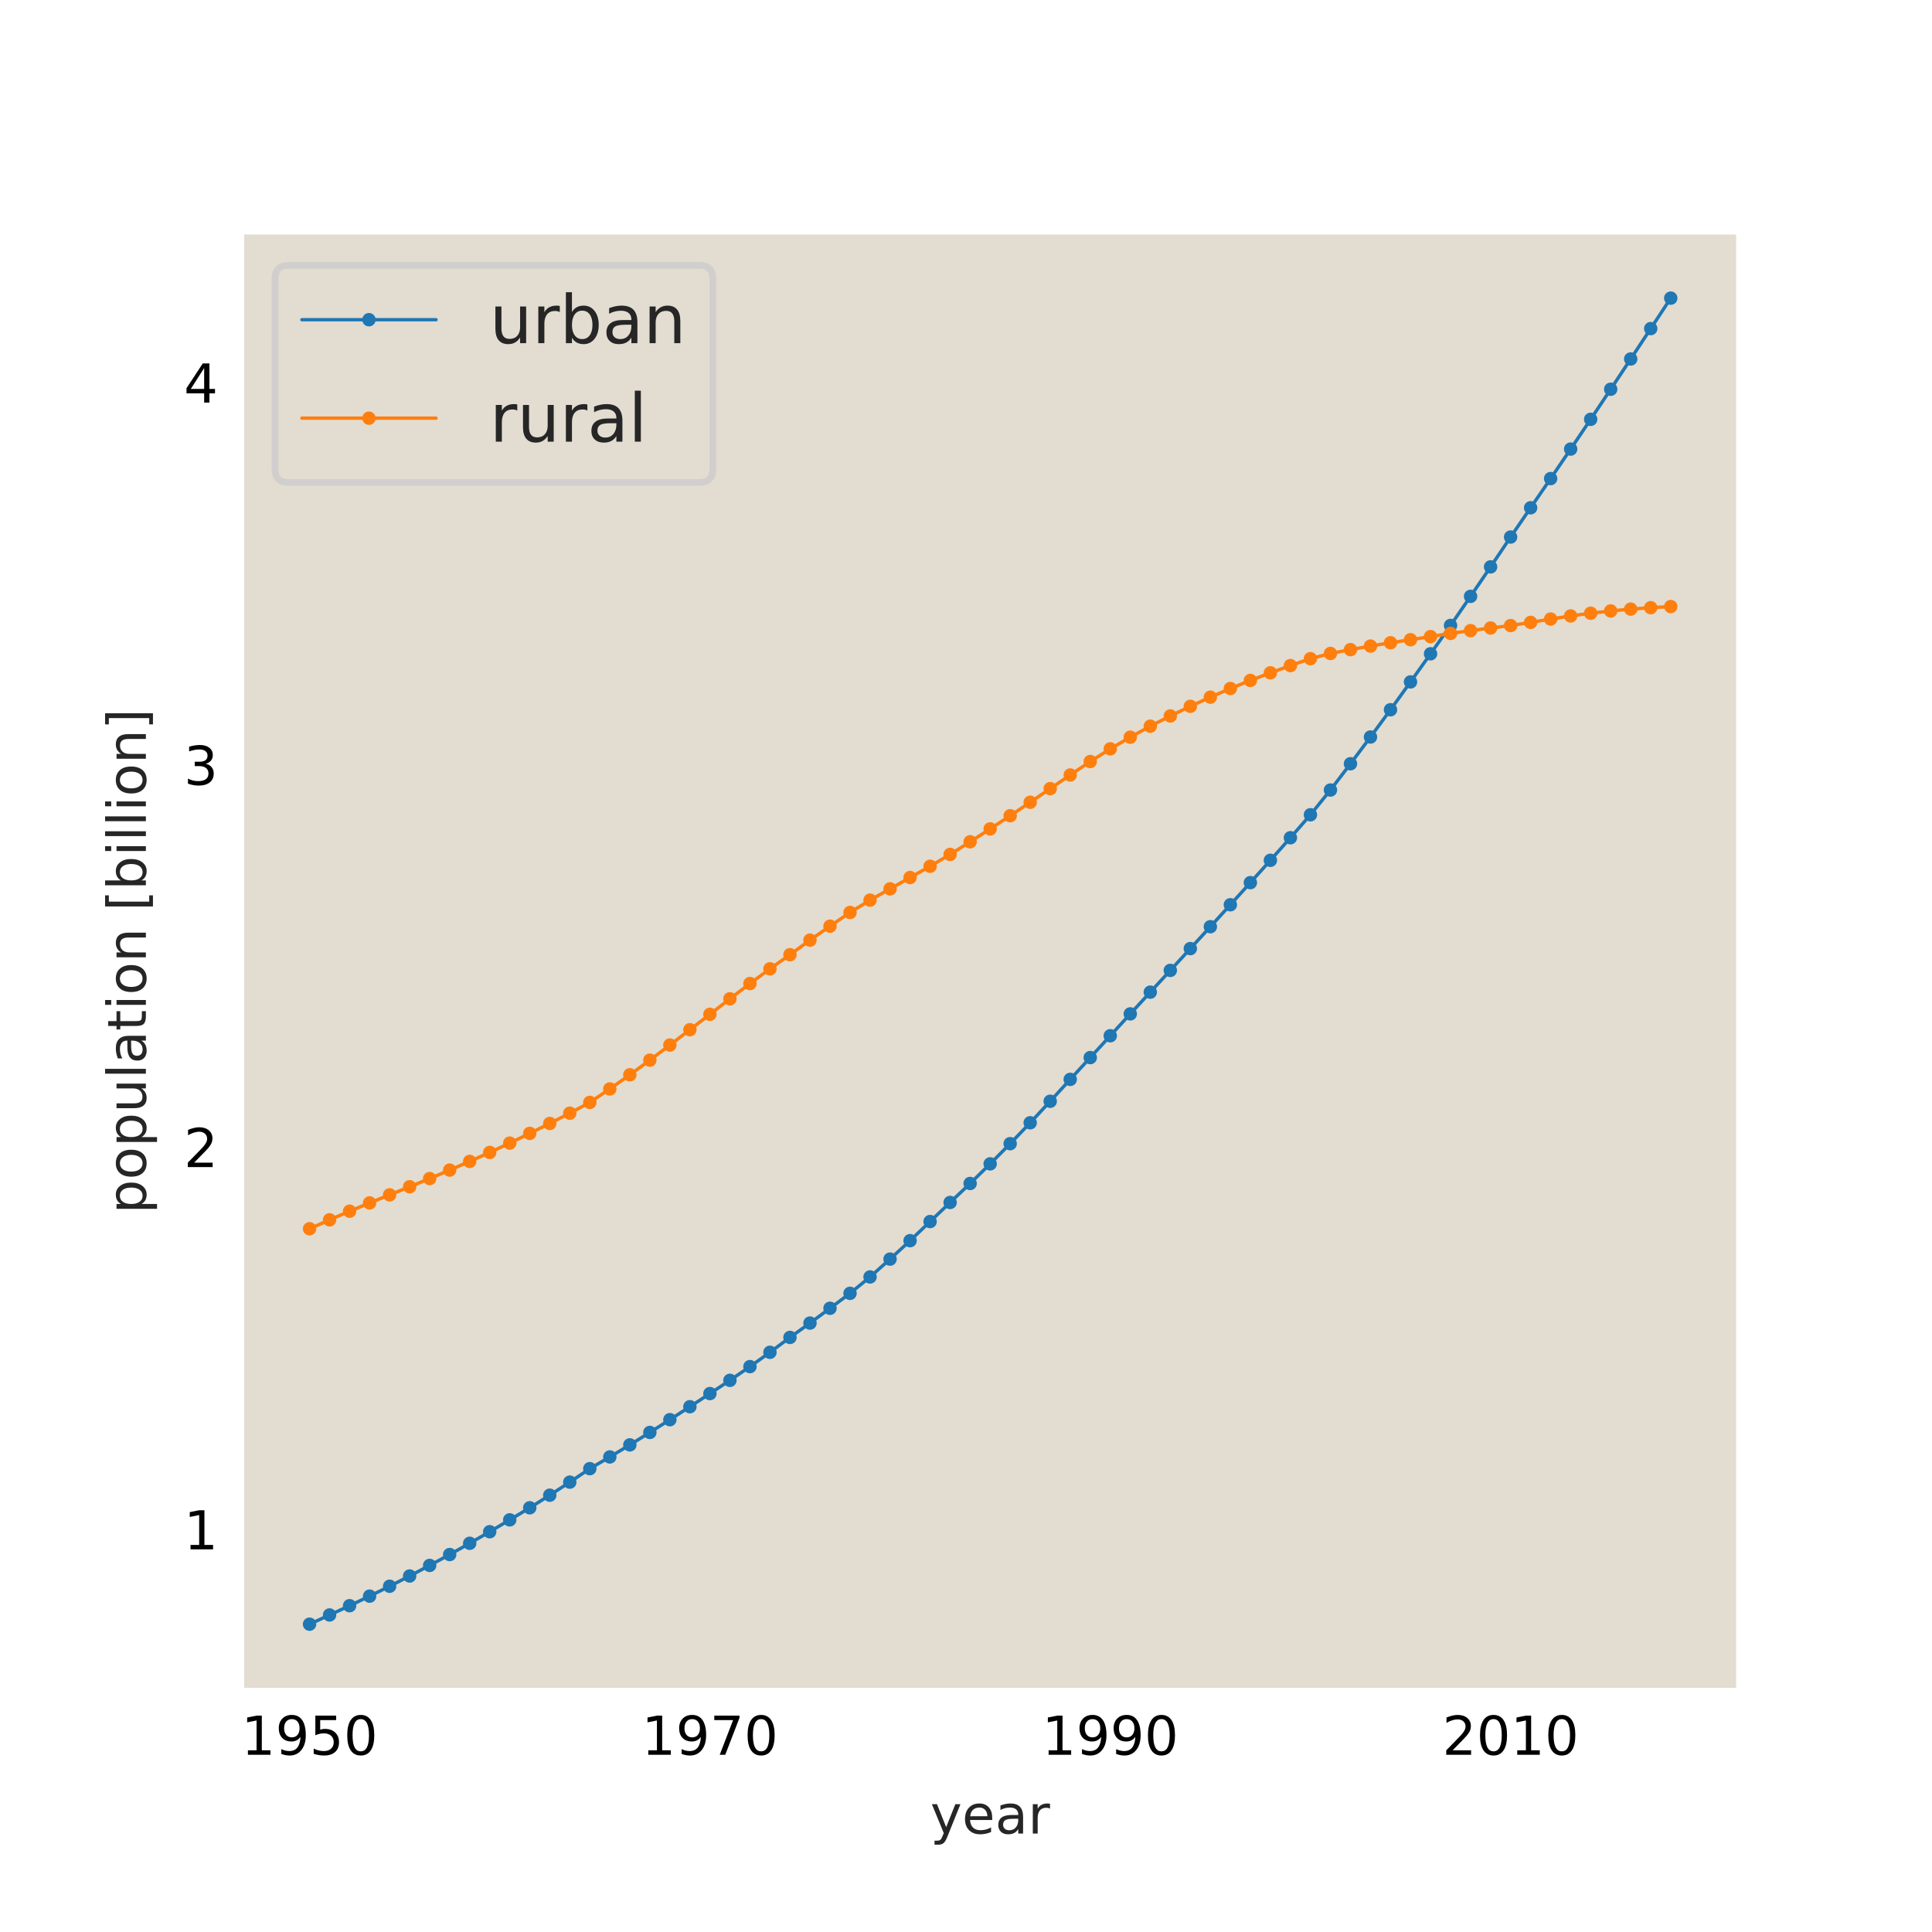 <?xml version="1.0" encoding="utf-8" standalone="no"?>
<!DOCTYPE svg PUBLIC "-//W3C//DTD SVG 1.1//EN"
  "http://www.w3.org/Graphics/SVG/1.1/DTD/svg11.dtd">
<!-- Created with matplotlib (https://matplotlib.org/) -->
<svg height="288pt" version="1.1" viewBox="0 0 288 288" width="288pt" xmlns="http://www.w3.org/2000/svg" xmlns:xlink="http://www.w3.org/1999/xlink">
 <defs>
  <style type="text/css">
*{stroke-linecap:butt;stroke-linejoin:round;}
  </style>
 </defs>
 <g id="figure_1">
  <g id="patch_1">
   <path d="M 0 288 
L 288 288 
L 288 0 
L 0 0 
z
" style="fill:#ffffff;"/>
  </g>
  <g id="axes_1">
   <g id="patch_2">
    <path d="M 36 252 
L 259.2 252 
L 259.2 34.56 
L 36 34.56 
z
" style="fill:#e3dcd0;"/>
   </g>
   <g id="matplotlib.axis_1">
    <g id="xtick_1">
     <g id="text_1">
      <!-- 1950 -->
      <defs>
       <path d="M 12.406 8.297 
L 28.516 8.297 
L 28.516 63.922 
L 10.984 60.406 
L 10.984 69.391 
L 28.422 72.906 
L 38.281 72.906 
L 38.281 8.297 
L 54.391 8.297 
L 54.391 0 
L 12.406 0 
z
" id="DejaVuSans-49"/>
       <path d="M 10.984 1.516 
L 10.984 10.5 
Q 14.703 8.734 18.5 7.812 
Q 22.312 6.891 25.984 6.891 
Q 35.75 6.891 40.891 13.453 
Q 46.047 20.016 46.781 33.406 
Q 43.953 29.203 39.594 26.953 
Q 35.25 24.703 29.984 24.703 
Q 19.047 24.703 12.672 31.312 
Q 6.297 37.938 6.297 49.422 
Q 6.297 60.641 12.938 67.422 
Q 19.578 74.219 30.609 74.219 
Q 43.266 74.219 49.922 64.516 
Q 56.594 54.828 56.594 36.375 
Q 56.594 19.141 48.406 8.859 
Q 40.234 -1.422 26.422 -1.422 
Q 22.703 -1.422 18.891 -0.688 
Q 15.094 0.047 10.984 1.516 
z
M 30.609 32.422 
Q 37.25 32.422 41.125 36.953 
Q 45.016 41.5 45.016 49.422 
Q 45.016 57.281 41.125 61.844 
Q 37.25 66.406 30.609 66.406 
Q 23.969 66.406 20.094 61.844 
Q 16.219 57.281 16.219 49.422 
Q 16.219 41.5 20.094 36.953 
Q 23.969 32.422 30.609 32.422 
z
" id="DejaVuSans-57"/>
       <path d="M 10.797 72.906 
L 49.516 72.906 
L 49.516 64.594 
L 19.828 64.594 
L 19.828 46.734 
Q 21.969 47.469 24.109 47.828 
Q 26.266 48.188 28.422 48.188 
Q 40.625 48.188 47.75 41.5 
Q 54.891 34.812 54.891 23.391 
Q 54.891 11.625 47.562 5.094 
Q 40.234 -1.422 26.906 -1.422 
Q 22.312 -1.422 17.547 -0.641 
Q 12.797 0.141 7.719 1.703 
L 7.719 11.625 
Q 12.109 9.234 16.797 8.062 
Q 21.484 6.891 26.703 6.891 
Q 35.156 6.891 40.078 11.328 
Q 45.016 15.766 45.016 23.391 
Q 45.016 31 40.078 35.438 
Q 35.156 39.891 26.703 39.891 
Q 22.75 39.891 18.812 39.016 
Q 14.891 38.141 10.797 36.281 
z
" id="DejaVuSans-53"/>
       <path d="M 31.781 66.406 
Q 24.172 66.406 20.328 58.906 
Q 16.5 51.422 16.5 36.375 
Q 16.5 21.391 20.328 13.891 
Q 24.172 6.391 31.781 6.391 
Q 39.453 6.391 43.281 13.891 
Q 47.125 21.391 47.125 36.375 
Q 47.125 51.422 43.281 58.906 
Q 39.453 66.406 31.781 66.406 
z
M 31.781 74.219 
Q 44.047 74.219 50.516 64.516 
Q 56.984 54.828 56.984 36.375 
Q 56.984 17.969 50.516 8.266 
Q 44.047 -1.422 31.781 -1.422 
Q 19.531 -1.422 13.062 8.266 
Q 6.594 17.969 6.594 36.375 
Q 6.594 54.828 13.062 64.516 
Q 19.531 74.219 31.781 74.219 
z
" id="DejaVuSans-48"/>
      </defs>
      <g transform="translate(35.965 261.579)scale(0.08 -0.08)">
       <use xlink:href="#DejaVuSans-49"/>
       <use x="63.623" xlink:href="#DejaVuSans-57"/>
       <use x="127.246" xlink:href="#DejaVuSans-53"/>
       <use x="190.869" xlink:href="#DejaVuSans-48"/>
      </g>
     </g>
    </g>
    <g id="xtick_2">
     <g id="text_2">
      <!-- 1970 -->
      <defs>
       <path d="M 8.203 72.906 
L 55.078 72.906 
L 55.078 68.703 
L 28.609 0 
L 18.312 0 
L 43.219 64.594 
L 8.203 64.594 
z
" id="DejaVuSans-55"/>
      </defs>
      <g transform="translate(95.645 261.579)scale(0.08 -0.08)">
       <use xlink:href="#DejaVuSans-49"/>
       <use x="63.623" xlink:href="#DejaVuSans-57"/>
       <use x="127.246" xlink:href="#DejaVuSans-55"/>
       <use x="190.869" xlink:href="#DejaVuSans-48"/>
      </g>
     </g>
    </g>
    <g id="xtick_3">
     <g id="text_3">
      <!-- 1990 -->
      <g transform="translate(155.324 261.579)scale(0.08 -0.08)">
       <use xlink:href="#DejaVuSans-49"/>
       <use x="63.623" xlink:href="#DejaVuSans-57"/>
       <use x="127.246" xlink:href="#DejaVuSans-57"/>
       <use x="190.869" xlink:href="#DejaVuSans-48"/>
      </g>
     </g>
    </g>
    <g id="xtick_4">
     <g id="text_4">
      <!-- 2010 -->
      <defs>
       <path d="M 19.188 8.297 
L 53.609 8.297 
L 53.609 0 
L 7.328 0 
L 7.328 8.297 
Q 12.938 14.109 22.625 23.891 
Q 32.328 33.688 34.812 36.531 
Q 39.547 41.844 41.422 45.531 
Q 43.312 49.219 43.312 52.781 
Q 43.312 58.594 39.234 62.25 
Q 35.156 65.922 28.609 65.922 
Q 23.969 65.922 18.812 64.312 
Q 13.672 62.703 7.812 59.422 
L 7.812 69.391 
Q 13.766 71.781 18.938 73 
Q 24.125 74.219 28.422 74.219 
Q 39.75 74.219 46.484 68.547 
Q 53.219 62.891 53.219 53.422 
Q 53.219 48.922 51.531 44.891 
Q 49.859 40.875 45.406 35.406 
Q 44.188 33.984 37.641 27.219 
Q 31.109 20.453 19.188 8.297 
z
" id="DejaVuSans-50"/>
      </defs>
      <g transform="translate(215.003 261.579)scale(0.08 -0.08)">
       <use xlink:href="#DejaVuSans-50"/>
       <use x="63.623" xlink:href="#DejaVuSans-48"/>
       <use x="127.246" xlink:href="#DejaVuSans-49"/>
       <use x="190.869" xlink:href="#DejaVuSans-48"/>
      </g>
     </g>
    </g>
    <g id="text_5">
     <!-- year -->
     <defs>
      <path d="M 32.172 -5.078 
Q 28.375 -14.844 24.75 -17.812 
Q 21.141 -20.797 15.094 -20.797 
L 7.906 -20.797 
L 7.906 -13.281 
L 13.188 -13.281 
Q 16.891 -13.281 18.938 -11.516 
Q 21 -9.766 23.484 -3.219 
L 25.094 0.875 
L 2.984 54.688 
L 12.5 54.688 
L 29.594 11.922 
L 46.688 54.688 
L 56.203 54.688 
z
" id="DejaVuSans-121"/>
      <path d="M 56.203 29.594 
L 56.203 25.203 
L 14.891 25.203 
Q 15.484 15.922 20.484 11.062 
Q 25.484 6.203 34.422 6.203 
Q 39.594 6.203 44.453 7.469 
Q 49.312 8.734 54.109 11.281 
L 54.109 2.781 
Q 49.266 0.734 44.188 -0.344 
Q 39.109 -1.422 33.891 -1.422 
Q 20.797 -1.422 13.156 6.188 
Q 5.516 13.812 5.516 26.812 
Q 5.516 40.234 12.766 48.109 
Q 20.016 56 32.328 56 
Q 43.359 56 49.781 48.891 
Q 56.203 41.797 56.203 29.594 
z
M 47.219 32.234 
Q 47.125 39.594 43.094 43.984 
Q 39.062 48.391 32.422 48.391 
Q 24.906 48.391 20.391 44.141 
Q 15.875 39.891 15.188 32.172 
z
" id="DejaVuSans-101"/>
      <path d="M 34.281 27.484 
Q 23.391 27.484 19.188 25 
Q 14.984 22.516 14.984 16.5 
Q 14.984 11.719 18.141 8.906 
Q 21.297 6.109 26.703 6.109 
Q 34.188 6.109 38.703 11.406 
Q 43.219 16.703 43.219 25.484 
L 43.219 27.484 
z
M 52.203 31.203 
L 52.203 0 
L 43.219 0 
L 43.219 8.297 
Q 40.141 3.328 35.547 0.953 
Q 30.953 -1.422 24.312 -1.422 
Q 15.922 -1.422 10.953 3.297 
Q 6 8.016 6 15.922 
Q 6 25.141 12.172 29.828 
Q 18.359 34.516 30.609 34.516 
L 43.219 34.516 
L 43.219 35.406 
Q 43.219 41.609 39.141 45 
Q 35.062 48.391 27.688 48.391 
Q 23 48.391 18.547 47.266 
Q 14.109 46.141 10.016 43.891 
L 10.016 52.203 
Q 14.938 54.109 19.578 55.047 
Q 24.219 56 28.609 56 
Q 40.484 56 46.344 49.844 
Q 52.203 43.703 52.203 31.203 
z
" id="DejaVuSans-97"/>
      <path d="M 41.109 46.297 
Q 39.594 47.172 37.812 47.578 
Q 36.031 48 33.891 48 
Q 26.266 48 22.188 43.047 
Q 18.109 38.094 18.109 28.812 
L 18.109 0 
L 9.078 0 
L 9.078 54.688 
L 18.109 54.688 
L 18.109 46.188 
Q 20.953 51.172 25.484 53.578 
Q 30.031 56 36.531 56 
Q 37.453 56 38.578 55.875 
Q 39.703 55.766 41.062 55.516 
z
" id="DejaVuSans-114"/>
     </defs>
     <g style="fill:#262626;" transform="translate(138.676 273.321)scale(0.08 -0.08)">
      <use xlink:href="#DejaVuSans-121"/>
      <use x="59.18" xlink:href="#DejaVuSans-101"/>
      <use x="120.703" xlink:href="#DejaVuSans-97"/>
      <use x="181.982" xlink:href="#DejaVuSans-114"/>
     </g>
    </g>
   </g>
   <g id="matplotlib.axis_2">
    <g id="ytick_1">
     <g id="text_6">
      <!-- 1 -->
      <g transform="translate(27.41 230.961)scale(0.08 -0.08)">
       <use xlink:href="#DejaVuSans-49"/>
      </g>
     </g>
    </g>
    <g id="ytick_2">
     <g id="text_7">
      <!-- 2 -->
      <g transform="translate(27.41 173.977)scale(0.08 -0.08)">
       <use xlink:href="#DejaVuSans-50"/>
      </g>
     </g>
    </g>
    <g id="ytick_3">
     <g id="text_8">
      <!-- 3 -->
      <defs>
       <path d="M 40.578 39.312 
Q 47.656 37.797 51.625 33 
Q 55.609 28.219 55.609 21.188 
Q 55.609 10.406 48.188 4.484 
Q 40.766 -1.422 27.094 -1.422 
Q 22.516 -1.422 17.656 -0.516 
Q 12.797 0.391 7.625 2.203 
L 7.625 11.719 
Q 11.719 9.328 16.594 8.109 
Q 21.484 6.891 26.812 6.891 
Q 36.078 6.891 40.938 10.547 
Q 45.797 14.203 45.797 21.188 
Q 45.797 27.641 41.281 31.266 
Q 36.766 34.906 28.719 34.906 
L 20.219 34.906 
L 20.219 43.016 
L 29.109 43.016 
Q 36.375 43.016 40.234 45.922 
Q 44.094 48.828 44.094 54.297 
Q 44.094 59.906 40.109 62.906 
Q 36.141 65.922 28.719 65.922 
Q 24.656 65.922 20.016 65.031 
Q 15.375 64.156 9.812 62.312 
L 9.812 71.094 
Q 15.438 72.656 20.344 73.438 
Q 25.25 74.219 29.594 74.219 
Q 40.828 74.219 47.359 69.109 
Q 53.906 64.016 53.906 55.328 
Q 53.906 49.266 50.438 45.094 
Q 46.969 40.922 40.578 39.312 
z
" id="DejaVuSans-51"/>
      </defs>
      <g transform="translate(27.41 116.993)scale(0.08 -0.08)">
       <use xlink:href="#DejaVuSans-51"/>
      </g>
     </g>
    </g>
    <g id="ytick_4">
     <g id="text_9">
      <!-- 4 -->
      <defs>
       <path d="M 37.797 64.312 
L 12.891 25.391 
L 37.797 25.391 
z
M 35.203 72.906 
L 47.609 72.906 
L 47.609 25.391 
L 58.016 25.391 
L 58.016 17.188 
L 47.609 17.188 
L 47.609 0 
L 37.797 0 
L 37.797 17.188 
L 4.891 17.188 
L 4.891 26.703 
z
" id="DejaVuSans-52"/>
      </defs>
      <g transform="translate(27.41 60.009)scale(0.08 -0.08)">
       <use xlink:href="#DejaVuSans-52"/>
      </g>
     </g>
    </g>
    <g id="text_10">
     <!-- population [billion] -->
     <defs>
      <path d="M 18.109 8.203 
L 18.109 -20.797 
L 9.078 -20.797 
L 9.078 54.688 
L 18.109 54.688 
L 18.109 46.391 
Q 20.953 51.266 25.266 53.625 
Q 29.594 56 35.594 56 
Q 45.562 56 51.781 48.094 
Q 58.016 40.188 58.016 27.297 
Q 58.016 14.406 51.781 6.484 
Q 45.562 -1.422 35.594 -1.422 
Q 29.594 -1.422 25.266 0.953 
Q 20.953 3.328 18.109 8.203 
z
M 48.688 27.297 
Q 48.688 37.203 44.609 42.844 
Q 40.531 48.484 33.406 48.484 
Q 26.266 48.484 22.188 42.844 
Q 18.109 37.203 18.109 27.297 
Q 18.109 17.391 22.188 11.75 
Q 26.266 6.109 33.406 6.109 
Q 40.531 6.109 44.609 11.75 
Q 48.688 17.391 48.688 27.297 
z
" id="DejaVuSans-112"/>
      <path d="M 30.609 48.391 
Q 23.391 48.391 19.188 42.75 
Q 14.984 37.109 14.984 27.297 
Q 14.984 17.484 19.156 11.844 
Q 23.344 6.203 30.609 6.203 
Q 37.797 6.203 41.984 11.859 
Q 46.188 17.531 46.188 27.297 
Q 46.188 37.016 41.984 42.703 
Q 37.797 48.391 30.609 48.391 
z
M 30.609 56 
Q 42.328 56 49.016 48.375 
Q 55.719 40.766 55.719 27.297 
Q 55.719 13.875 49.016 6.219 
Q 42.328 -1.422 30.609 -1.422 
Q 18.844 -1.422 12.172 6.219 
Q 5.516 13.875 5.516 27.297 
Q 5.516 40.766 12.172 48.375 
Q 18.844 56 30.609 56 
z
" id="DejaVuSans-111"/>
      <path d="M 8.5 21.578 
L 8.5 54.688 
L 17.484 54.688 
L 17.484 21.922 
Q 17.484 14.156 20.5 10.266 
Q 23.531 6.391 29.594 6.391 
Q 36.859 6.391 41.078 11.031 
Q 45.312 15.672 45.312 23.688 
L 45.312 54.688 
L 54.297 54.688 
L 54.297 0 
L 45.312 0 
L 45.312 8.406 
Q 42.047 3.422 37.719 1 
Q 33.406 -1.422 27.688 -1.422 
Q 18.266 -1.422 13.375 4.438 
Q 8.5 10.297 8.5 21.578 
z
M 31.109 56 
z
" id="DejaVuSans-117"/>
      <path d="M 9.422 75.984 
L 18.406 75.984 
L 18.406 0 
L 9.422 0 
z
" id="DejaVuSans-108"/>
      <path d="M 18.312 70.219 
L 18.312 54.688 
L 36.812 54.688 
L 36.812 47.703 
L 18.312 47.703 
L 18.312 18.016 
Q 18.312 11.328 20.141 9.422 
Q 21.969 7.516 27.594 7.516 
L 36.812 7.516 
L 36.812 0 
L 27.594 0 
Q 17.188 0 13.234 3.875 
Q 9.281 7.766 9.281 18.016 
L 9.281 47.703 
L 2.688 47.703 
L 2.688 54.688 
L 9.281 54.688 
L 9.281 70.219 
z
" id="DejaVuSans-116"/>
      <path d="M 9.422 54.688 
L 18.406 54.688 
L 18.406 0 
L 9.422 0 
z
M 9.422 75.984 
L 18.406 75.984 
L 18.406 64.594 
L 9.422 64.594 
z
" id="DejaVuSans-105"/>
      <path d="M 54.891 33.016 
L 54.891 0 
L 45.906 0 
L 45.906 32.719 
Q 45.906 40.484 42.875 44.328 
Q 39.844 48.188 33.797 48.188 
Q 26.516 48.188 22.312 43.547 
Q 18.109 38.922 18.109 30.906 
L 18.109 0 
L 9.078 0 
L 9.078 54.688 
L 18.109 54.688 
L 18.109 46.188 
Q 21.344 51.125 25.703 53.562 
Q 30.078 56 35.797 56 
Q 45.219 56 50.047 50.172 
Q 54.891 44.344 54.891 33.016 
z
" id="DejaVuSans-110"/>
      <path id="DejaVuSans-32"/>
      <path d="M 8.594 75.984 
L 29.297 75.984 
L 29.297 69 
L 17.578 69 
L 17.578 -6.203 
L 29.297 -6.203 
L 29.297 -13.188 
L 8.594 -13.188 
z
" id="DejaVuSans-91"/>
      <path d="M 48.688 27.297 
Q 48.688 37.203 44.609 42.844 
Q 40.531 48.484 33.406 48.484 
Q 26.266 48.484 22.188 42.844 
Q 18.109 37.203 18.109 27.297 
Q 18.109 17.391 22.188 11.75 
Q 26.266 6.109 33.406 6.109 
Q 40.531 6.109 44.609 11.75 
Q 48.688 17.391 48.688 27.297 
z
M 18.109 46.391 
Q 20.953 51.266 25.266 53.625 
Q 29.594 56 35.594 56 
Q 45.562 56 51.781 48.094 
Q 58.016 40.188 58.016 27.297 
Q 58.016 14.406 51.781 6.484 
Q 45.562 -1.422 35.594 -1.422 
Q 29.594 -1.422 25.266 0.953 
Q 20.953 3.328 18.109 8.203 
L 18.109 0 
L 9.078 0 
L 9.078 75.984 
L 18.109 75.984 
z
" id="DejaVuSans-98"/>
      <path d="M 30.422 75.984 
L 30.422 -13.188 
L 9.719 -13.188 
L 9.719 -6.203 
L 21.391 -6.203 
L 21.391 69 
L 9.719 69 
L 9.719 75.984 
z
" id="DejaVuSans-93"/>
     </defs>
     <g style="fill:#262626;" transform="translate(21.746 180.925)rotate(-90)scale(0.08 -0.08)">
      <use xlink:href="#DejaVuSans-112"/>
      <use x="63.477" xlink:href="#DejaVuSans-111"/>
      <use x="124.658" xlink:href="#DejaVuSans-112"/>
      <use x="188.135" xlink:href="#DejaVuSans-117"/>
      <use x="251.514" xlink:href="#DejaVuSans-108"/>
      <use x="279.297" xlink:href="#DejaVuSans-97"/>
      <use x="340.576" xlink:href="#DejaVuSans-116"/>
      <use x="379.785" xlink:href="#DejaVuSans-105"/>
      <use x="407.568" xlink:href="#DejaVuSans-111"/>
      <use x="468.75" xlink:href="#DejaVuSans-110"/>
      <use x="532.129" xlink:href="#DejaVuSans-32"/>
      <use x="563.916" xlink:href="#DejaVuSans-91"/>
      <use x="602.93" xlink:href="#DejaVuSans-98"/>
      <use x="666.406" xlink:href="#DejaVuSans-105"/>
      <use x="694.189" xlink:href="#DejaVuSans-108"/>
      <use x="721.973" xlink:href="#DejaVuSans-108"/>
      <use x="749.756" xlink:href="#DejaVuSans-105"/>
      <use x="777.539" xlink:href="#DejaVuSans-111"/>
      <use x="838.721" xlink:href="#DejaVuSans-110"/>
      <use x="902.1" xlink:href="#DejaVuSans-93"/>
     </g>
    </g>
   </g>
   <g id="line2d_1">
    <path clip-path="url(#p748a5878bf)" d="M 46.145 242.116 
L 49.129 240.739 
L 52.113 239.359 
L 55.097 237.934 
L 58.081 236.459 
L 61.065 234.93 
L 64.049 233.353 
L 67.033 231.733 
L 70.017 230.057 
L 73.001 228.331 
L 75.985 226.563 
L 78.969 224.763 
L 81.953 222.886 
L 84.937 220.938 
L 87.921 218.929 
L 90.905 217.182 
L 93.889 215.386 
L 96.873 213.53 
L 99.857 211.628 
L 102.841 209.696 
L 105.825 207.737 
L 108.809 205.764 
L 111.793 203.719 
L 114.776 201.585 
L 117.76 199.365 
L 120.744 197.229 
L 123.728 195.021 
L 126.712 192.796 
L 129.696 190.352 
L 132.68 187.69 
L 135.664 184.944 
L 138.648 182.094 
L 141.632 179.25 
L 144.616 176.418 
L 147.6 173.496 
L 150.584 170.485 
L 153.568 167.37 
L 156.552 164.163 
L 159.536 160.901 
L 162.52 157.652 
L 165.504 154.399 
L 168.488 151.138 
L 171.472 147.897 
L 174.456 144.655 
L 177.44 141.406 
L 180.424 138.143 
L 183.407 134.87 
L 186.391 131.572 
L 189.375 128.245 
L 192.359 124.881 
L 195.343 121.458 
L 198.327 117.767 
L 201.311 113.851 
L 204.295 109.865 
L 207.279 105.802 
L 210.263 101.651 
L 213.247 97.46 
L 216.231 93.234 
L 219.215 88.897 
L 222.199 84.503 
L 225.183 80.056 
L 228.167 75.693 
L 231.151 71.339 
L 234.135 66.942 
L 237.119 62.507 
L 240.103 58.024 
L 243.087 53.513 
L 246.071 48.981 
L 249.055 44.444 
" style="fill:none;stroke:#1f77b4;stroke-linecap:round;stroke-width:0.5;"/>
    <defs>
     <path d="M 0 0.5 
C 0.133 0.5 0.26 0.447 0.354 0.354 
C 0.447 0.26 0.5 0.133 0.5 0 
C 0.5 -0.133 0.447 -0.26 0.354 -0.354 
C 0.26 -0.447 0.133 -0.5 0 -0.5 
C -0.133 -0.5 -0.26 -0.447 -0.354 -0.354 
C -0.447 -0.26 -0.5 -0.133 -0.5 0 
C -0.5 0.133 -0.447 0.26 -0.354 0.354 
C -0.26 0.447 -0.133 0.5 0 0.5 
z
" id="m0066f37bc3" style="stroke:#1f77b4;"/>
    </defs>
    <g clip-path="url(#p748a5878bf)">
     <use style="fill:#1f77b4;stroke:#1f77b4;" x="46.145" xlink:href="#m0066f37bc3" y="242.116"/>
     <use style="fill:#1f77b4;stroke:#1f77b4;" x="49.129" xlink:href="#m0066f37bc3" y="240.739"/>
     <use style="fill:#1f77b4;stroke:#1f77b4;" x="52.113" xlink:href="#m0066f37bc3" y="239.359"/>
     <use style="fill:#1f77b4;stroke:#1f77b4;" x="55.097" xlink:href="#m0066f37bc3" y="237.934"/>
     <use style="fill:#1f77b4;stroke:#1f77b4;" x="58.081" xlink:href="#m0066f37bc3" y="236.459"/>
     <use style="fill:#1f77b4;stroke:#1f77b4;" x="61.065" xlink:href="#m0066f37bc3" y="234.93"/>
     <use style="fill:#1f77b4;stroke:#1f77b4;" x="64.049" xlink:href="#m0066f37bc3" y="233.353"/>
     <use style="fill:#1f77b4;stroke:#1f77b4;" x="67.033" xlink:href="#m0066f37bc3" y="231.733"/>
     <use style="fill:#1f77b4;stroke:#1f77b4;" x="70.017" xlink:href="#m0066f37bc3" y="230.057"/>
     <use style="fill:#1f77b4;stroke:#1f77b4;" x="73.001" xlink:href="#m0066f37bc3" y="228.331"/>
     <use style="fill:#1f77b4;stroke:#1f77b4;" x="75.985" xlink:href="#m0066f37bc3" y="226.563"/>
     <use style="fill:#1f77b4;stroke:#1f77b4;" x="78.969" xlink:href="#m0066f37bc3" y="224.763"/>
     <use style="fill:#1f77b4;stroke:#1f77b4;" x="81.953" xlink:href="#m0066f37bc3" y="222.886"/>
     <use style="fill:#1f77b4;stroke:#1f77b4;" x="84.937" xlink:href="#m0066f37bc3" y="220.938"/>
     <use style="fill:#1f77b4;stroke:#1f77b4;" x="87.921" xlink:href="#m0066f37bc3" y="218.929"/>
     <use style="fill:#1f77b4;stroke:#1f77b4;" x="90.905" xlink:href="#m0066f37bc3" y="217.182"/>
     <use style="fill:#1f77b4;stroke:#1f77b4;" x="93.889" xlink:href="#m0066f37bc3" y="215.386"/>
     <use style="fill:#1f77b4;stroke:#1f77b4;" x="96.873" xlink:href="#m0066f37bc3" y="213.53"/>
     <use style="fill:#1f77b4;stroke:#1f77b4;" x="99.857" xlink:href="#m0066f37bc3" y="211.628"/>
     <use style="fill:#1f77b4;stroke:#1f77b4;" x="102.841" xlink:href="#m0066f37bc3" y="209.696"/>
     <use style="fill:#1f77b4;stroke:#1f77b4;" x="105.825" xlink:href="#m0066f37bc3" y="207.737"/>
     <use style="fill:#1f77b4;stroke:#1f77b4;" x="108.809" xlink:href="#m0066f37bc3" y="205.764"/>
     <use style="fill:#1f77b4;stroke:#1f77b4;" x="111.793" xlink:href="#m0066f37bc3" y="203.719"/>
     <use style="fill:#1f77b4;stroke:#1f77b4;" x="114.776" xlink:href="#m0066f37bc3" y="201.585"/>
     <use style="fill:#1f77b4;stroke:#1f77b4;" x="117.76" xlink:href="#m0066f37bc3" y="199.365"/>
     <use style="fill:#1f77b4;stroke:#1f77b4;" x="120.744" xlink:href="#m0066f37bc3" y="197.229"/>
     <use style="fill:#1f77b4;stroke:#1f77b4;" x="123.728" xlink:href="#m0066f37bc3" y="195.021"/>
     <use style="fill:#1f77b4;stroke:#1f77b4;" x="126.712" xlink:href="#m0066f37bc3" y="192.796"/>
     <use style="fill:#1f77b4;stroke:#1f77b4;" x="129.696" xlink:href="#m0066f37bc3" y="190.352"/>
     <use style="fill:#1f77b4;stroke:#1f77b4;" x="132.68" xlink:href="#m0066f37bc3" y="187.69"/>
     <use style="fill:#1f77b4;stroke:#1f77b4;" x="135.664" xlink:href="#m0066f37bc3" y="184.944"/>
     <use style="fill:#1f77b4;stroke:#1f77b4;" x="138.648" xlink:href="#m0066f37bc3" y="182.094"/>
     <use style="fill:#1f77b4;stroke:#1f77b4;" x="141.632" xlink:href="#m0066f37bc3" y="179.25"/>
     <use style="fill:#1f77b4;stroke:#1f77b4;" x="144.616" xlink:href="#m0066f37bc3" y="176.418"/>
     <use style="fill:#1f77b4;stroke:#1f77b4;" x="147.6" xlink:href="#m0066f37bc3" y="173.496"/>
     <use style="fill:#1f77b4;stroke:#1f77b4;" x="150.584" xlink:href="#m0066f37bc3" y="170.485"/>
     <use style="fill:#1f77b4;stroke:#1f77b4;" x="153.568" xlink:href="#m0066f37bc3" y="167.37"/>
     <use style="fill:#1f77b4;stroke:#1f77b4;" x="156.552" xlink:href="#m0066f37bc3" y="164.163"/>
     <use style="fill:#1f77b4;stroke:#1f77b4;" x="159.536" xlink:href="#m0066f37bc3" y="160.901"/>
     <use style="fill:#1f77b4;stroke:#1f77b4;" x="162.52" xlink:href="#m0066f37bc3" y="157.652"/>
     <use style="fill:#1f77b4;stroke:#1f77b4;" x="165.504" xlink:href="#m0066f37bc3" y="154.399"/>
     <use style="fill:#1f77b4;stroke:#1f77b4;" x="168.488" xlink:href="#m0066f37bc3" y="151.138"/>
     <use style="fill:#1f77b4;stroke:#1f77b4;" x="171.472" xlink:href="#m0066f37bc3" y="147.897"/>
     <use style="fill:#1f77b4;stroke:#1f77b4;" x="174.456" xlink:href="#m0066f37bc3" y="144.655"/>
     <use style="fill:#1f77b4;stroke:#1f77b4;" x="177.44" xlink:href="#m0066f37bc3" y="141.406"/>
     <use style="fill:#1f77b4;stroke:#1f77b4;" x="180.424" xlink:href="#m0066f37bc3" y="138.143"/>
     <use style="fill:#1f77b4;stroke:#1f77b4;" x="183.407" xlink:href="#m0066f37bc3" y="134.87"/>
     <use style="fill:#1f77b4;stroke:#1f77b4;" x="186.391" xlink:href="#m0066f37bc3" y="131.572"/>
     <use style="fill:#1f77b4;stroke:#1f77b4;" x="189.375" xlink:href="#m0066f37bc3" y="128.245"/>
     <use style="fill:#1f77b4;stroke:#1f77b4;" x="192.359" xlink:href="#m0066f37bc3" y="124.881"/>
     <use style="fill:#1f77b4;stroke:#1f77b4;" x="195.343" xlink:href="#m0066f37bc3" y="121.458"/>
     <use style="fill:#1f77b4;stroke:#1f77b4;" x="198.327" xlink:href="#m0066f37bc3" y="117.767"/>
     <use style="fill:#1f77b4;stroke:#1f77b4;" x="201.311" xlink:href="#m0066f37bc3" y="113.851"/>
     <use style="fill:#1f77b4;stroke:#1f77b4;" x="204.295" xlink:href="#m0066f37bc3" y="109.865"/>
     <use style="fill:#1f77b4;stroke:#1f77b4;" x="207.279" xlink:href="#m0066f37bc3" y="105.802"/>
     <use style="fill:#1f77b4;stroke:#1f77b4;" x="210.263" xlink:href="#m0066f37bc3" y="101.651"/>
     <use style="fill:#1f77b4;stroke:#1f77b4;" x="213.247" xlink:href="#m0066f37bc3" y="97.46"/>
     <use style="fill:#1f77b4;stroke:#1f77b4;" x="216.231" xlink:href="#m0066f37bc3" y="93.234"/>
     <use style="fill:#1f77b4;stroke:#1f77b4;" x="219.215" xlink:href="#m0066f37bc3" y="88.897"/>
     <use style="fill:#1f77b4;stroke:#1f77b4;" x="222.199" xlink:href="#m0066f37bc3" y="84.503"/>
     <use style="fill:#1f77b4;stroke:#1f77b4;" x="225.183" xlink:href="#m0066f37bc3" y="80.056"/>
     <use style="fill:#1f77b4;stroke:#1f77b4;" x="228.167" xlink:href="#m0066f37bc3" y="75.693"/>
     <use style="fill:#1f77b4;stroke:#1f77b4;" x="231.151" xlink:href="#m0066f37bc3" y="71.339"/>
     <use style="fill:#1f77b4;stroke:#1f77b4;" x="234.135" xlink:href="#m0066f37bc3" y="66.942"/>
     <use style="fill:#1f77b4;stroke:#1f77b4;" x="237.119" xlink:href="#m0066f37bc3" y="62.507"/>
     <use style="fill:#1f77b4;stroke:#1f77b4;" x="240.103" xlink:href="#m0066f37bc3" y="58.024"/>
     <use style="fill:#1f77b4;stroke:#1f77b4;" x="243.087" xlink:href="#m0066f37bc3" y="53.513"/>
     <use style="fill:#1f77b4;stroke:#1f77b4;" x="246.071" xlink:href="#m0066f37bc3" y="48.981"/>
     <use style="fill:#1f77b4;stroke:#1f77b4;" x="249.055" xlink:href="#m0066f37bc3" y="44.444"/>
    </g>
   </g>
   <g id="line2d_2">
    <path clip-path="url(#p748a5878bf)" d="M 46.145 183.168 
L 49.129 181.836 
L 52.113 180.551 
L 55.097 179.318 
L 58.081 178.111 
L 61.065 176.908 
L 64.049 175.685 
L 67.033 174.423 
L 70.017 173.129 
L 73.001 171.792 
L 75.985 170.404 
L 78.969 168.951 
L 81.953 167.469 
L 84.937 165.94 
L 87.921 164.336 
L 90.905 162.326 
L 93.889 160.217 
L 96.873 158.032 
L 99.857 155.783 
L 102.841 153.497 
L 105.825 151.201 
L 108.809 148.887 
L 111.793 146.616 
L 114.776 144.42 
L 117.76 142.314 
L 120.744 140.14 
L 123.728 138.063 
L 126.712 136.019 
L 129.696 134.179 
L 132.68 132.498 
L 135.664 130.809 
L 138.648 129.133 
L 141.632 127.365 
L 144.616 125.481 
L 147.6 123.563 
L 150.584 121.599 
L 153.568 119.594 
L 156.552 117.558 
L 159.536 115.525 
L 162.52 113.521 
L 165.504 111.634 
L 168.488 109.891 
L 171.472 108.252 
L 174.456 106.724 
L 177.44 105.288 
L 180.424 103.926 
L 183.407 102.635 
L 186.391 101.431 
L 189.375 100.299 
L 192.359 99.216 
L 195.343 98.186 
L 198.327 97.409 
L 201.311 96.839 
L 204.295 96.308 
L 207.279 95.814 
L 210.263 95.363 
L 213.247 94.898 
L 216.231 94.419 
L 219.215 94.006 
L 222.199 93.616 
L 225.183 93.251 
L 228.167 92.779 
L 231.151 92.281 
L 234.135 91.819 
L 237.119 91.41 
L 240.103 91.074 
L 243.087 90.8 
L 246.071 90.586 
L 249.055 90.419 
" style="fill:none;stroke:#ff7f0e;stroke-linecap:round;stroke-width:0.5;"/>
    <defs>
     <path d="M 0 0.5 
C 0.133 0.5 0.26 0.447 0.354 0.354 
C 0.447 0.26 0.5 0.133 0.5 0 
C 0.5 -0.133 0.447 -0.26 0.354 -0.354 
C 0.26 -0.447 0.133 -0.5 0 -0.5 
C -0.133 -0.5 -0.26 -0.447 -0.354 -0.354 
C -0.447 -0.26 -0.5 -0.133 -0.5 0 
C -0.5 0.133 -0.447 0.26 -0.354 0.354 
C -0.26 0.447 -0.133 0.5 0 0.5 
z
" id="m6b11f0f93f" style="stroke:#ff7f0e;"/>
    </defs>
    <g clip-path="url(#p748a5878bf)">
     <use style="fill:#ff7f0e;stroke:#ff7f0e;" x="46.145" xlink:href="#m6b11f0f93f" y="183.168"/>
     <use style="fill:#ff7f0e;stroke:#ff7f0e;" x="49.129" xlink:href="#m6b11f0f93f" y="181.836"/>
     <use style="fill:#ff7f0e;stroke:#ff7f0e;" x="52.113" xlink:href="#m6b11f0f93f" y="180.551"/>
     <use style="fill:#ff7f0e;stroke:#ff7f0e;" x="55.097" xlink:href="#m6b11f0f93f" y="179.318"/>
     <use style="fill:#ff7f0e;stroke:#ff7f0e;" x="58.081" xlink:href="#m6b11f0f93f" y="178.111"/>
     <use style="fill:#ff7f0e;stroke:#ff7f0e;" x="61.065" xlink:href="#m6b11f0f93f" y="176.908"/>
     <use style="fill:#ff7f0e;stroke:#ff7f0e;" x="64.049" xlink:href="#m6b11f0f93f" y="175.685"/>
     <use style="fill:#ff7f0e;stroke:#ff7f0e;" x="67.033" xlink:href="#m6b11f0f93f" y="174.423"/>
     <use style="fill:#ff7f0e;stroke:#ff7f0e;" x="70.017" xlink:href="#m6b11f0f93f" y="173.129"/>
     <use style="fill:#ff7f0e;stroke:#ff7f0e;" x="73.001" xlink:href="#m6b11f0f93f" y="171.792"/>
     <use style="fill:#ff7f0e;stroke:#ff7f0e;" x="75.985" xlink:href="#m6b11f0f93f" y="170.404"/>
     <use style="fill:#ff7f0e;stroke:#ff7f0e;" x="78.969" xlink:href="#m6b11f0f93f" y="168.951"/>
     <use style="fill:#ff7f0e;stroke:#ff7f0e;" x="81.953" xlink:href="#m6b11f0f93f" y="167.469"/>
     <use style="fill:#ff7f0e;stroke:#ff7f0e;" x="84.937" xlink:href="#m6b11f0f93f" y="165.94"/>
     <use style="fill:#ff7f0e;stroke:#ff7f0e;" x="87.921" xlink:href="#m6b11f0f93f" y="164.336"/>
     <use style="fill:#ff7f0e;stroke:#ff7f0e;" x="90.905" xlink:href="#m6b11f0f93f" y="162.326"/>
     <use style="fill:#ff7f0e;stroke:#ff7f0e;" x="93.889" xlink:href="#m6b11f0f93f" y="160.217"/>
     <use style="fill:#ff7f0e;stroke:#ff7f0e;" x="96.873" xlink:href="#m6b11f0f93f" y="158.032"/>
     <use style="fill:#ff7f0e;stroke:#ff7f0e;" x="99.857" xlink:href="#m6b11f0f93f" y="155.783"/>
     <use style="fill:#ff7f0e;stroke:#ff7f0e;" x="102.841" xlink:href="#m6b11f0f93f" y="153.497"/>
     <use style="fill:#ff7f0e;stroke:#ff7f0e;" x="105.825" xlink:href="#m6b11f0f93f" y="151.201"/>
     <use style="fill:#ff7f0e;stroke:#ff7f0e;" x="108.809" xlink:href="#m6b11f0f93f" y="148.887"/>
     <use style="fill:#ff7f0e;stroke:#ff7f0e;" x="111.793" xlink:href="#m6b11f0f93f" y="146.616"/>
     <use style="fill:#ff7f0e;stroke:#ff7f0e;" x="114.776" xlink:href="#m6b11f0f93f" y="144.42"/>
     <use style="fill:#ff7f0e;stroke:#ff7f0e;" x="117.76" xlink:href="#m6b11f0f93f" y="142.314"/>
     <use style="fill:#ff7f0e;stroke:#ff7f0e;" x="120.744" xlink:href="#m6b11f0f93f" y="140.14"/>
     <use style="fill:#ff7f0e;stroke:#ff7f0e;" x="123.728" xlink:href="#m6b11f0f93f" y="138.063"/>
     <use style="fill:#ff7f0e;stroke:#ff7f0e;" x="126.712" xlink:href="#m6b11f0f93f" y="136.019"/>
     <use style="fill:#ff7f0e;stroke:#ff7f0e;" x="129.696" xlink:href="#m6b11f0f93f" y="134.179"/>
     <use style="fill:#ff7f0e;stroke:#ff7f0e;" x="132.68" xlink:href="#m6b11f0f93f" y="132.498"/>
     <use style="fill:#ff7f0e;stroke:#ff7f0e;" x="135.664" xlink:href="#m6b11f0f93f" y="130.809"/>
     <use style="fill:#ff7f0e;stroke:#ff7f0e;" x="138.648" xlink:href="#m6b11f0f93f" y="129.133"/>
     <use style="fill:#ff7f0e;stroke:#ff7f0e;" x="141.632" xlink:href="#m6b11f0f93f" y="127.365"/>
     <use style="fill:#ff7f0e;stroke:#ff7f0e;" x="144.616" xlink:href="#m6b11f0f93f" y="125.481"/>
     <use style="fill:#ff7f0e;stroke:#ff7f0e;" x="147.6" xlink:href="#m6b11f0f93f" y="123.563"/>
     <use style="fill:#ff7f0e;stroke:#ff7f0e;" x="150.584" xlink:href="#m6b11f0f93f" y="121.599"/>
     <use style="fill:#ff7f0e;stroke:#ff7f0e;" x="153.568" xlink:href="#m6b11f0f93f" y="119.594"/>
     <use style="fill:#ff7f0e;stroke:#ff7f0e;" x="156.552" xlink:href="#m6b11f0f93f" y="117.558"/>
     <use style="fill:#ff7f0e;stroke:#ff7f0e;" x="159.536" xlink:href="#m6b11f0f93f" y="115.525"/>
     <use style="fill:#ff7f0e;stroke:#ff7f0e;" x="162.52" xlink:href="#m6b11f0f93f" y="113.521"/>
     <use style="fill:#ff7f0e;stroke:#ff7f0e;" x="165.504" xlink:href="#m6b11f0f93f" y="111.634"/>
     <use style="fill:#ff7f0e;stroke:#ff7f0e;" x="168.488" xlink:href="#m6b11f0f93f" y="109.891"/>
     <use style="fill:#ff7f0e;stroke:#ff7f0e;" x="171.472" xlink:href="#m6b11f0f93f" y="108.252"/>
     <use style="fill:#ff7f0e;stroke:#ff7f0e;" x="174.456" xlink:href="#m6b11f0f93f" y="106.724"/>
     <use style="fill:#ff7f0e;stroke:#ff7f0e;" x="177.44" xlink:href="#m6b11f0f93f" y="105.288"/>
     <use style="fill:#ff7f0e;stroke:#ff7f0e;" x="180.424" xlink:href="#m6b11f0f93f" y="103.926"/>
     <use style="fill:#ff7f0e;stroke:#ff7f0e;" x="183.407" xlink:href="#m6b11f0f93f" y="102.635"/>
     <use style="fill:#ff7f0e;stroke:#ff7f0e;" x="186.391" xlink:href="#m6b11f0f93f" y="101.431"/>
     <use style="fill:#ff7f0e;stroke:#ff7f0e;" x="189.375" xlink:href="#m6b11f0f93f" y="100.299"/>
     <use style="fill:#ff7f0e;stroke:#ff7f0e;" x="192.359" xlink:href="#m6b11f0f93f" y="99.216"/>
     <use style="fill:#ff7f0e;stroke:#ff7f0e;" x="195.343" xlink:href="#m6b11f0f93f" y="98.186"/>
     <use style="fill:#ff7f0e;stroke:#ff7f0e;" x="198.327" xlink:href="#m6b11f0f93f" y="97.409"/>
     <use style="fill:#ff7f0e;stroke:#ff7f0e;" x="201.311" xlink:href="#m6b11f0f93f" y="96.839"/>
     <use style="fill:#ff7f0e;stroke:#ff7f0e;" x="204.295" xlink:href="#m6b11f0f93f" y="96.308"/>
     <use style="fill:#ff7f0e;stroke:#ff7f0e;" x="207.279" xlink:href="#m6b11f0f93f" y="95.814"/>
     <use style="fill:#ff7f0e;stroke:#ff7f0e;" x="210.263" xlink:href="#m6b11f0f93f" y="95.363"/>
     <use style="fill:#ff7f0e;stroke:#ff7f0e;" x="213.247" xlink:href="#m6b11f0f93f" y="94.898"/>
     <use style="fill:#ff7f0e;stroke:#ff7f0e;" x="216.231" xlink:href="#m6b11f0f93f" y="94.419"/>
     <use style="fill:#ff7f0e;stroke:#ff7f0e;" x="219.215" xlink:href="#m6b11f0f93f" y="94.006"/>
     <use style="fill:#ff7f0e;stroke:#ff7f0e;" x="222.199" xlink:href="#m6b11f0f93f" y="93.616"/>
     <use style="fill:#ff7f0e;stroke:#ff7f0e;" x="225.183" xlink:href="#m6b11f0f93f" y="93.251"/>
     <use style="fill:#ff7f0e;stroke:#ff7f0e;" x="228.167" xlink:href="#m6b11f0f93f" y="92.779"/>
     <use style="fill:#ff7f0e;stroke:#ff7f0e;" x="231.151" xlink:href="#m6b11f0f93f" y="92.281"/>
     <use style="fill:#ff7f0e;stroke:#ff7f0e;" x="234.135" xlink:href="#m6b11f0f93f" y="91.819"/>
     <use style="fill:#ff7f0e;stroke:#ff7f0e;" x="237.119" xlink:href="#m6b11f0f93f" y="91.41"/>
     <use style="fill:#ff7f0e;stroke:#ff7f0e;" x="240.103" xlink:href="#m6b11f0f93f" y="91.074"/>
     <use style="fill:#ff7f0e;stroke:#ff7f0e;" x="243.087" xlink:href="#m6b11f0f93f" y="90.8"/>
     <use style="fill:#ff7f0e;stroke:#ff7f0e;" x="246.071" xlink:href="#m6b11f0f93f" y="90.586"/>
     <use style="fill:#ff7f0e;stroke:#ff7f0e;" x="249.055" xlink:href="#m6b11f0f93f" y="90.419"/>
    </g>
   </g>
   <g id="patch_3">
    <path d="M 36 252 
L 36 34.56 
" style="fill:none;stroke:#ffffff;stroke-linecap:square;stroke-linejoin:miter;stroke-width:0.8;"/>
   </g>
   <g id="patch_4">
    <path d="M 259.2 252 
L 259.2 34.56 
" style="fill:none;stroke:#ffffff;stroke-linecap:square;stroke-linejoin:miter;stroke-width:0.8;"/>
   </g>
   <g id="patch_5">
    <path d="M 36 252 
L 259.2 252 
" style="fill:none;stroke:#ffffff;stroke-linecap:square;stroke-linejoin:miter;stroke-width:0.8;"/>
   </g>
   <g id="patch_6">
    <path d="M 36 34.56 
L 259.2 34.56 
" style="fill:none;stroke:#ffffff;stroke-linecap:square;stroke-linejoin:miter;stroke-width:0.8;"/>
   </g>
   <g id="legend_1">
    <g id="patch_7">
     <path d="M 43 71.916 
L 104.263 71.916 
Q 106.263 71.916 106.263 69.916 
L 106.263 41.56 
Q 106.263 39.56 104.263 39.56 
L 43 39.56 
Q 41 39.56 41 41.56 
L 41 69.916 
Q 41 71.916 43 71.916 
z
" style="fill:#e3dcd0;opacity:0.8;stroke:#cccccc;stroke-linejoin:miter;"/>
    </g>
    <g id="line2d_3">
     <path d="M 45 47.658 
L 65 47.658 
" style="fill:none;stroke:#1f77b4;stroke-linecap:round;stroke-width:0.5;"/>
    </g>
    <g id="line2d_4">
     <g>
      <use style="fill:#1f77b4;stroke:#1f77b4;" x="55" xlink:href="#m0066f37bc3" y="47.658"/>
     </g>
    </g>
    <g id="text_11">
     <!-- urban -->
     <g style="fill:#262626;" transform="translate(73 51.158)scale(0.1 -0.1)">
      <use xlink:href="#DejaVuSans-117"/>
      <use x="63.379" xlink:href="#DejaVuSans-114"/>
      <use x="104.492" xlink:href="#DejaVuSans-98"/>
      <use x="167.969" xlink:href="#DejaVuSans-97"/>
      <use x="229.248" xlink:href="#DejaVuSans-110"/>
     </g>
    </g>
    <g id="line2d_5">
     <path d="M 45 62.337 
L 65 62.337 
" style="fill:none;stroke:#ff7f0e;stroke-linecap:round;stroke-width:0.5;"/>
    </g>
    <g id="line2d_6">
     <g>
      <use style="fill:#ff7f0e;stroke:#ff7f0e;" x="55" xlink:href="#m6b11f0f93f" y="62.337"/>
     </g>
    </g>
    <g id="text_12">
     <!-- rural -->
     <g style="fill:#262626;" transform="translate(73 65.837)scale(0.1 -0.1)">
      <use xlink:href="#DejaVuSans-114"/>
      <use x="41.113" xlink:href="#DejaVuSans-117"/>
      <use x="104.492" xlink:href="#DejaVuSans-114"/>
      <use x="145.605" xlink:href="#DejaVuSans-97"/>
      <use x="206.885" xlink:href="#DejaVuSans-108"/>
     </g>
    </g>
   </g>
  </g>
 </g>
 <defs>
  <clipPath id="p748a5878bf">
   <rect height="217.44" width="223.2" x="36" y="34.56"/>
  </clipPath>
 </defs>
</svg>
